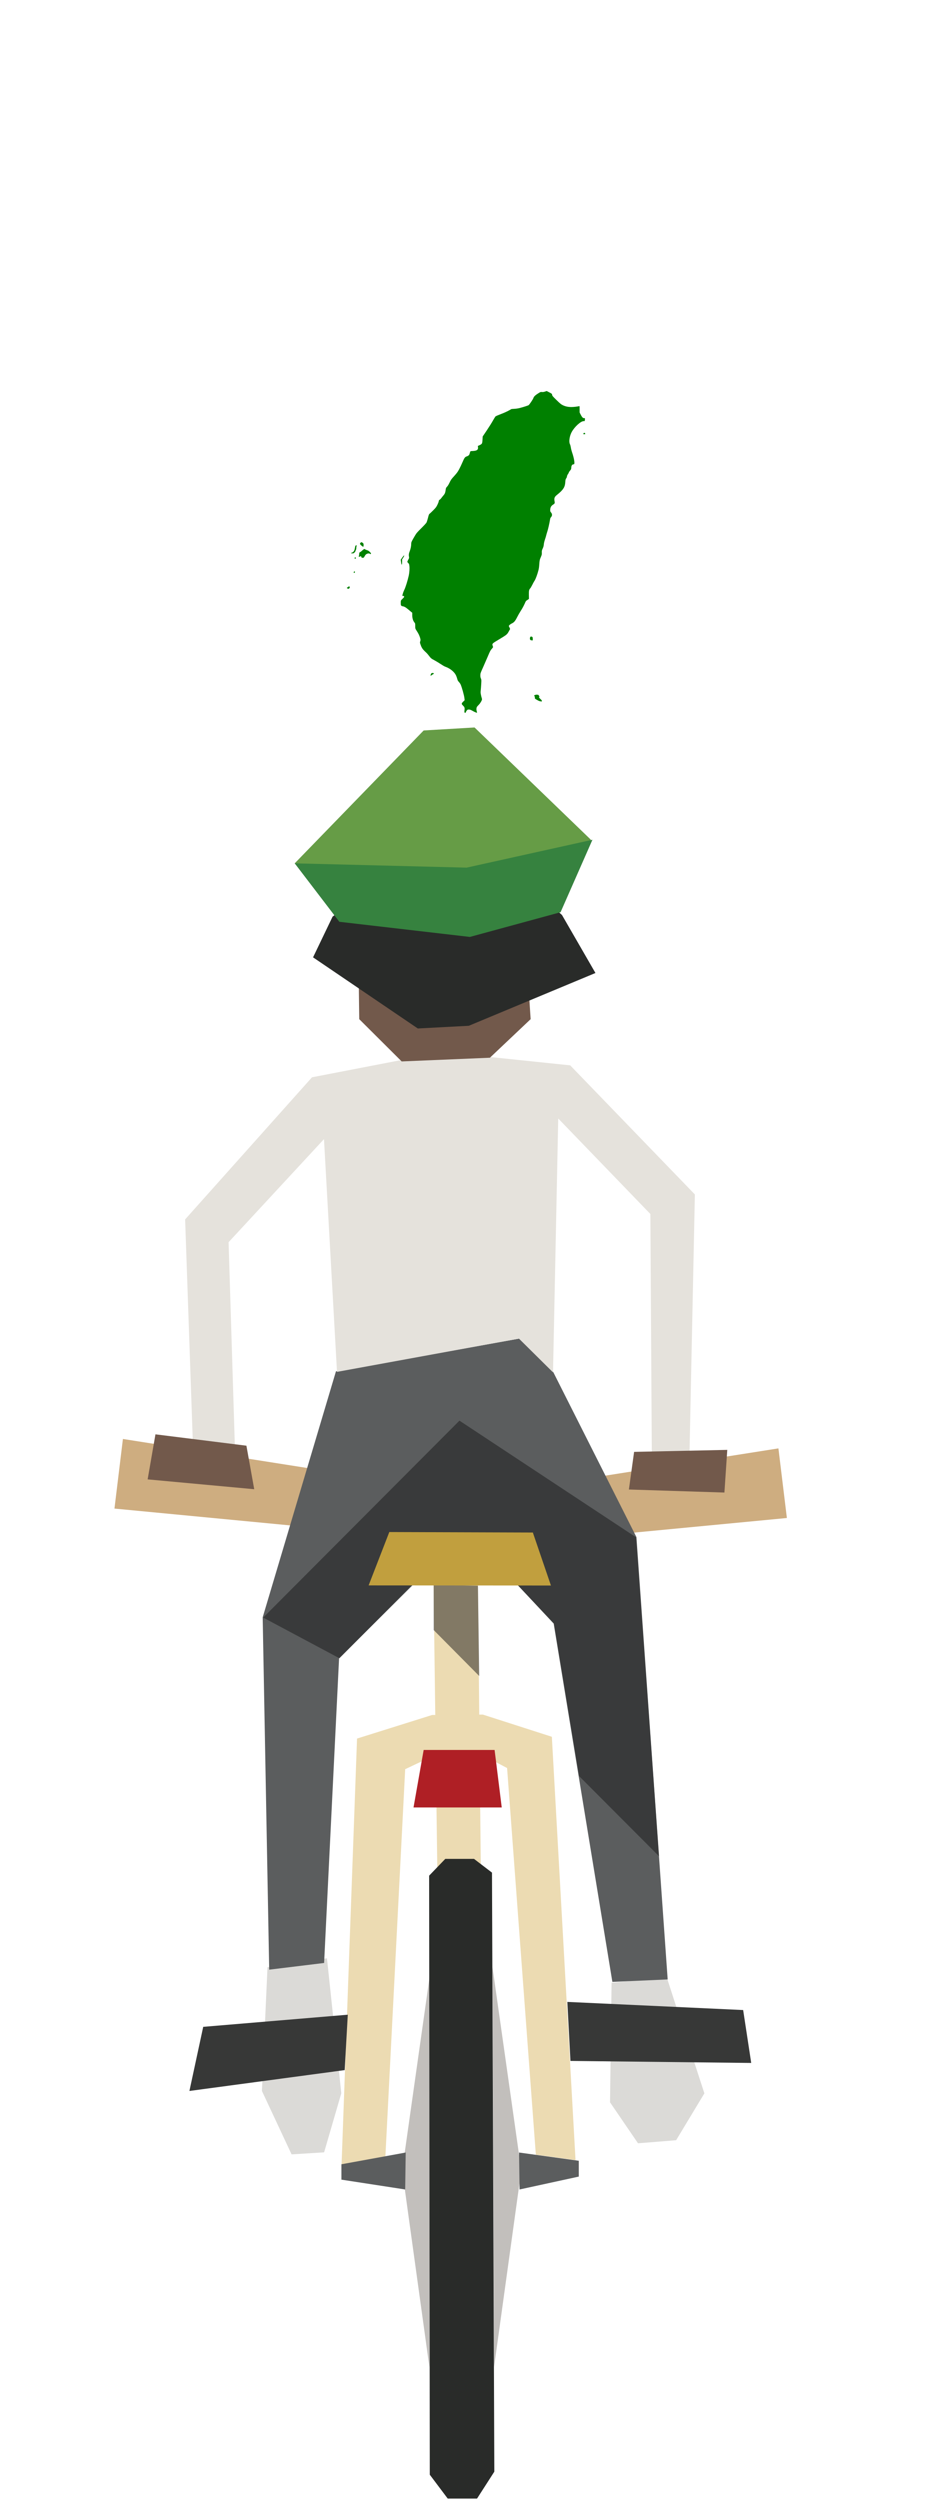 <?xml version="1.0" encoding="UTF-8" standalone="no"?>
<svg
   width="100%"
   height="100%"
   viewBox="0 0 72 192"
   version="1.1"
   xml:space="preserve"
   style="fill-rule:evenodd;clip-rule:evenodd;stroke-linejoin:round;stroke-miterlimit:1.414;"
   id="svg111"
   sodipodi:docname="biker-01-outbound.svg"
   inkscape:version="1.1 (c68e22c387, 2021-05-23)"
   xmlns:inkscape="http://www.inkscape.org/namespaces/inkscape"
   xmlns:sodipodi="http://sodipodi.sourceforge.net/DTD/sodipodi-0.dtd"
   xmlns="http://www.w3.org/2000/svg"
   xmlns:svg="http://www.w3.org/2000/svg"><defs
   id="defs115" /><sodipodi:namedview
   id="namedview113"
   pagecolor="#ffffff"
   bordercolor="#666666"
   borderopacity="1.0"
   inkscape:pageshadow="2"
   inkscape:pageopacity="0.0"
   inkscape:pagecheckerboard="0"
   showgrid="false"
   inkscape:zoom="2.7083333"
   inkscape:cx="36"
   inkscape:cy="96.184615"
   inkscape:window-width="1366"
   inkscape:window-height="705"
   inkscape:window-x="-8"
   inkscape:window-y="-8"
   inkscape:window-maximized="1"
   inkscape:current-layer="svg111" />
    <g
   id="biker-01-outbound"
   transform="matrix(0.5,0,0,0.5,-2258.95,-239.75)">
        <g
   transform="matrix(2,0,0,2,-4384.39,-863.694)"
   id="g4">
            <path
   d="M4484.76,816.084L4484.46,793.304L4487.87,793.313L4488.1,815.904L4484.76,816.084Z"
   style="fill:rgb(236,219,178);fill-rule:nonzero;"
   id="path2" />
        </g>
        <g
   transform="matrix(2,0,0,2,-4384.39,-863.694)"
   id="g8">
            <path
   d="M4471.7,822.688L4471.27,832.188L4473.55,837.061L4476.05,836.905L4477.37,832.371L4476.27,822.001L4471.7,822.688Z"
   style="fill:rgb(219,218,215);fill-rule:nonzero;"
   id="path6" />
        </g>
        <g
   transform="matrix(2,0,0,2,-4384.39,-863.694)"
   id="g12">
            <path
   d="M4502.39,823.5L4505.27,832.375L4503.1,835.974L4500.17,836.209L4498.02,833.063L4498.14,823.875"
   style="fill:rgb(219,218,215);fill-rule:nonzero;"
   id="path10" />
        </g>
        <g
   transform="matrix(2,0,0,2,-4384.39,-863.694)"
   id="g16">
            <path
   d="M4484.6,789.815L4487.66,789.853L4495.03,786.911L4494.59,784.839L4487.59,787.19L4484.56,787.228L4477.66,785.041L4477.22,787.329L4484.6,789.815Z"
   style="fill:rgb(232,205,119);fill-rule:nonzero;"
   id="path14" />
        </g>
        <g
   transform="matrix(2,0,0,2,-4384.39,-863.694)"
   id="g20">
            <path
   d="M4495.87,785.214L4496.11,789.666L4511.61,788.185L4510.96,782.838L4495.87,785.214Z"
   style="fill:rgb(206,173,128);fill-rule:nonzero;"
   id="path18" />
        </g>
        <g
   transform="matrix(2,0,0,2,-4384.39,-863.694)"
   id="g24">
            <path
   d="M4475.68,784.491L4475.44,788.946L4459.94,787.462L4460.59,782.115L4475.68,784.491Z"
   style="fill:rgb(206,173,128);fill-rule:nonzero;"
   id="path22" />
        </g>
        <g
   transform="matrix(2,0,0,2,-4384.39,-863.694)"
   id="g28">
            <path
   d="M4485,791.209L4477.2,798.966L4476.05,822.36L4471.83,822.875L4471.33,795.812L4476.96,776.922L4491.05,774.406L4493.59,776.844L4500.05,789.653L4502.45,823.625L4498.2,823.813L4493.69,796.297L4488.61,790.859L4485,791.209Z"
   style="fill:rgb(91,93,94);fill-rule:nonzero;"
   id="path26" />
        </g>
        <g
   transform="matrix(2,0,0,2,-4384.39,-863.694)"
   id="g32">
            <path
   d="M4477.04,776.962L4476.04,759.087L4468.71,767.003L4469.21,783.255L4465.99,783.171L4465.37,765.253L4475.12,754.337L4482.05,752.998L4488.14,752.71L4494.96,753.42L4504.54,763.336L4504.12,783.588L4501.23,783.11L4501.12,764.837L4494.04,757.503L4493.64,777L4491.02,774.406L4477.04,776.962Z"
   style="fill:rgb(229,226,220);fill-rule:nonzero;"
   id="path30" />
        </g>
        <g
   transform="matrix(2,0,0,2,-4384.39,-863.694)"
   id="g36">
            <path
   d="M4482.01,753.119L4488.79,752.834L4491.92,749.873L4491.14,737.947L4484.66,738.267L4478.6,738.566L4478.75,749.873L4482.01,753.119Z"
   style="fill:rgb(114,89,75);fill-rule:nonzero;"
   id="path34" />
        </g>
        <g
   transform="matrix(2,0,0,2,-4384.39,-863.694)"
   id="g42">
            <g
   opacity="0.5"
   id="g40">
                <path
   d="M4484.89,791.23L4490.75,793.157L4493.71,796.282L4495.64,808.003L4501.79,814.168L4500.02,789.667L4486.45,780.708L4471.37,795.834L4477.23,798.959L4484.89,791.23Z"
   style="fill:rgb(23,24,23);fill-rule:nonzero;"
   id="path38" />
            </g>
        </g>
        <g
   transform="matrix(2,0,0,2,-4384.39,-863.694)"
   id="g46">
            <path
   d="M4478.7,740.47L4476.7,742L4475.2,745.125L4483.25,750.588L4487.17,750.381L4496.9,746.327L4494.33,741.875L4491.3,739.128L4478.7,740.47Z"
   style="fill:rgb(41,43,41);fill-rule:nonzero;"
   id="path44" />
        </g>
        <g
   transform="matrix(2,0,0,2,-4384.39,-863.694)"
   id="g50">
            <path
   d="M4477.41,741.054L4487.21,741.731L4493.85,739.412L4496.55,736.093L4487.61,727.469L4483.7,727.699L4473.79,737.905L4477.41,741.054Z"
   style="fill:rgb(102,156,70);fill-rule:nonzero;"
   id="path48" />
        </g>
        <g
   transform="matrix(2,0,0,2,-4384.39,-863.694)"
   id="g54">
            <path
   d="M4463.09,781.759L4462.49,785.219L4470.68,785.975L4470.08,782.632L4463.09,781.759Z"
   style="fill:rgb(114,89,75);fill-rule:nonzero;"
   id="path52" />
        </g>
        <g
   transform="matrix(2,0,0,2,-4384.39,-863.694)"
   id="g58">
            <path
   d="M4499.87,783.106L4499.47,785.997L4506.81,786.23L4507.03,782.953L4499.87,783.106Z"
   style="fill:rgb(114,89,75);fill-rule:nonzero;"
   id="path56" />
        </g>
        <g
   transform="matrix(2,0,0,2,-4384.39,-863.694)"
   id="g62">
            <path
   d="M4496.67,736.093L4494.22,741.659L4487.25,743.557L4477.22,742.394L4473.79,737.905L4487,738.235L4496.67,736.093Z"
   style="fill:rgb(54,130,63);fill-rule:nonzero;"
   id="path60" />
        </g>
        <g
   transform="matrix(2,0,0,2,-4384.39,-863.694)"
   id="g66">
            <path
   d="M4484.26,822.692L4482.05,838.289L4484.14,853.395L4484.26,822.692Z"
   style="fill:rgb(194,191,188);fill-rule:nonzero;"
   id="path64" />
        </g>
        <g
   transform="matrix(2,0,0,2,-4384.39,-863.694)"
   id="g70">
            <path
   d="M4488.99,822.692L4491.2,838.289L4489.11,853.395L4488.99,822.692Z"
   style="fill:rgb(194,191,188);fill-rule:nonzero;"
   id="path68" />
        </g>
        <g
   transform="matrix(2,0,0,2,-4384.39,-863.694)"
   id="g74">
            <path
   d="M4485.36,814.367L4484.12,815.655L4484.17,861.664L4485.55,863.5L4487.8,863.5L4489.13,861.43L4488.95,815.421L4487.57,814.367L4485.36,814.367Z"
   style="fill:rgb(41,43,41);fill-rule:nonzero;"
   id="path72" />
        </g>
        <g
   transform="matrix(2,0,0,2,-4384.39,-863.694)"
   id="g78">
            <path
   d="M4492.32,837.086L4495.37,837.501L4493.55,804.988L4488.25,803.284L4484.35,803.314L4478.58,805.125L4477.39,837.875L4480.76,837.203L4482.28,807.477L4484.45,806.451L4488.39,806.481L4490.11,807.389L4492.32,837.086Z"
   style="fill:rgb(236,219,178);fill-rule:nonzero;"
   id="path76" />
        </g>
        <g
   transform="matrix(2,0,0,2,-4384.39,-863.694)"
   id="g82">
            <path
   d="M4491.03,836.919L4495.62,837.552L4495.62,838.767L4491.07,839.757L4491.03,836.919Z"
   style="fill:rgb(91,93,94);fill-rule:nonzero;"
   id="path80" />
        </g>
        <g
   transform="matrix(2,0,0,2,-4384.39,-863.694)"
   id="g86">
            <path
   d="M4482.32,836.919L4477.38,837.821L4477.38,839.003L4482.28,839.757L4482.32,836.919Z"
   style="fill:rgb(91,93,94);fill-rule:nonzero;"
   id="path84" />
        </g>
        <g
   transform="matrix(2,0,0,2,-4384.39,-863.694)"
   id="g90">
            <path
   d="M4477.63,830.589L4465.7,832.191L4466.76,827.266L4477.87,826.334L4477.63,830.589Z"
   style="fill:rgb(55,56,55);fill-rule:nonzero;"
   id="path88" />
        </g>
        <g
   transform="matrix(2,0,0,2,-4384.39,-863.694)"
   id="g94">
            <path
   d="M4494.98,829.884L4508.87,830.04L4508.25,825.976L4494.74,825.351L4494.98,829.884Z"
   style="fill:rgb(55,56,55);fill-rule:nonzero;"
   id="path92" />
        </g>
        <g
   transform="matrix(2,0,0,2,-4384.39,-863.694)"
   id="g100">
            <g
   opacity="0.5"
   id="g98">
                <path
   d="M4487.97,800.322L4484.47,796.791L4484.47,793.322L4487.87,793.385L4487.97,800.322Z"
   style="fill:rgb(23,24,23);fill-rule:nonzero;"
   id="path96" />
            </g>
        </g>
        <g
   transform="matrix(2,0,0,2,-4384.39,-863.694)"
   id="g104">
            <path
   d="M4479.47,793.362L4493.48,793.371L4492.09,789.302L4481.06,789.263L4479.47,793.362Z"
   style="fill:rgb(193,159,62);fill-rule:nonzero;"
   id="path102" />
        </g>
        <g
   transform="matrix(2,0,0,2,-4384.39,-863.694)"
   id="g108">
            <path
   d="M4483.7,806.001L4482.92,810.417L4489.7,810.417L4489.15,806.001L4483.7,806.001Z"
   style="fill:rgb(175,31,37);fill-rule:nonzero;"
   id="path106" />
        </g>
    </g>
<g
   transform="matrix(0.002,0,0,-0.002,26.658,55.622)"
   fill="#000000"
   stroke="none"
   id="g26"
   style="fill:#008000"><path
     d="m 7610,12773 c -48,-16 -79,-20 -117,-16 -49,5 -57,3 -127,-41 -126,-78 -185,-134 -201,-189 -13,-45 -147,-245 -184,-275 -16,-13 -175,-65 -331,-107 -58,-16 -140,-29 -211,-33 l -115,-8 -110,-61 c -60,-34 -193,-93 -294,-132 -101,-39 -193,-77 -204,-85 -12,-7 -57,-78 -101,-157 -43,-79 -151,-251 -239,-382 l -160,-238 -7,-123 c -8,-149 -16,-164 -110,-209 l -69,-32 6,-46 c 13,-99 -39,-138 -193,-147 l -92,-5 -16,-33 c -8,-18 -18,-47 -21,-66 -9,-47 -47,-83 -110,-103 -69,-22 -91,-53 -169,-235 -31,-74 -87,-191 -123,-259 -57,-105 -86,-144 -190,-260 -112,-123 -129,-147 -178,-251 -35,-74 -70,-131 -98,-160 -41,-43 -43,-49 -54,-132 -12,-99 -35,-150 -96,-217 -23,-25 -54,-65 -70,-88 -16,-23 -43,-51 -61,-61 -26,-16 -33,-28 -38,-63 -3,-24 -27,-86 -53,-138 -41,-83 -61,-109 -158,-207 -61,-61 -124,-121 -139,-132 -25,-18 -33,-39 -62,-156 -19,-74 -44,-154 -55,-178 -14,-26 -92,-112 -204,-223 -172,-171 -185,-187 -257,-310 -115,-195 -129,-227 -129,-285 0,-88 -21,-192 -57,-285 -37,-92 -43,-143 -28,-222 7,-37 3,-49 -29,-106 -20,-36 -36,-72 -36,-80 0,-9 16,-31 35,-49 32,-30 36,-40 45,-114 12,-93 0,-261 -25,-370 -49,-214 -124,-452 -175,-554 -32,-64 -70,-181 -70,-217 0,-6 15,-10 33,-9 27,1 33,-3 35,-23 3,-18 -11,-37 -62,-85 -71,-66 -70,-65 -67,-209 1,-45 30,-77 68,-77 16,0 51,-11 78,-24 44,-20 83,-49 252,-192 l 43,-35 v -95 c 0,-112 29,-209 81,-274 32,-39 33,-43 33,-139 1,-94 2,-100 35,-152 83,-130 102,-166 131,-241 40,-106 45,-143 26,-197 -14,-41 -13,-48 6,-105 50,-149 79,-192 222,-325 26,-23 73,-77 105,-120 79,-103 91,-112 219,-180 61,-33 166,-96 233,-141 67,-45 144,-90 173,-100 183,-63 348,-194 415,-332 17,-35 39,-96 49,-136 15,-59 27,-81 60,-115 22,-23 52,-64 66,-92 47,-95 142,-434 152,-548 l 7,-67 -57,-55 c -69,-68 -71,-86 -11,-145 65,-64 75,-90 63,-179 -10,-87 -7,-101 25,-101 19,0 26,7 30,29 4,17 19,44 35,62 26,29 35,33 80,32 43,-1 68,-10 149,-56 87,-49 163,-79 163,-63 0,3 -7,31 -15,63 -17,63 -12,123 12,161 8,13 40,49 71,80 57,57 122,169 122,210 0,11 -5,33 -11,49 -6,15 -19,68 -29,117 -16,74 -17,103 -9,173 5,46 14,158 19,248 9,158 8,166 -13,212 -16,36 -21,66 -21,118 1,77 4,88 109,320 37,83 114,259 171,392 93,220 107,248 158,305 38,42 54,67 50,78 -4,8 -12,32 -17,52 -21,72 -13,79 235,227 302,181 321,196 379,301 27,47 51,91 55,99 4,8 -4,34 -19,62 -15,26 -27,52 -27,57 0,23 54,72 105,96 92,42 139,95 209,235 34,69 99,183 144,253 72,110 125,212 185,350 12,26 32,46 74,71 47,27 58,38 56,58 -1,13 -2,83 -3,155 -2,142 9,186 55,234 13,14 47,73 76,130 28,58 67,130 88,160 39,57 103,227 146,390 18,64 29,140 35,235 10,154 15,178 66,297 31,72 34,89 32,157 -3,69 0,83 33,156 28,60 38,99 43,155 3,48 20,118 44,191 22,64 45,140 51,170 7,30 25,93 41,140 30,91 80,312 101,441 9,62 17,84 40,108 51,53 51,125 -1,184 -25,28 -30,43 -30,83 0,107 34,170 123,223 47,28 58,53 46,111 -24,128 -7,177 92,256 237,189 306,295 318,484 6,93 10,112 34,148 15,22 27,46 27,53 0,31 23,90 44,115 13,15 26,40 30,56 3,15 21,44 40,65 46,52 56,74 56,127 0,74 36,125 88,125 11,0 23,7 26,16 20,52 -14,240 -78,426 -25,73 -49,167 -54,209 -6,44 -19,93 -33,120 -48,90 -19,304 61,458 109,209 363,440 473,429 31,-3 32,-2 39,42 9,65 3,80 -31,74 -38,-8 -79,35 -131,137 l -40,81 v 125 c 0,111 -2,124 -16,119 -41,-16 -208,-36 -297,-36 -128,0 -234,22 -332,70 -69,34 -101,60 -242,197 -147,144 -163,162 -169,201 -7,42 -8,43 -108,95 l -101,52 z"
     id="path2-5"
     style="fill:#008000" /><path
     d="m 9089,11169 c -14,-27 4,-42 41,-33 33,7 34,9 20,33 -14,27 -46,27 -61,0 z"
     id="path4"
     style="fill:#008000" /><path
     d="m 521,6966 c -18,-19 -21,-30 -15,-49 10,-29 110,-111 124,-102 6,3 10,32 10,64 0,55 -2,60 -34,85 -43,32 -56,33 -85,2 z"
     id="path6-0"
     style="fill:#008000" /><path
     d="m 333,6858 c -11,-14 -19,-43 -35,-133 -13,-71 -52,-119 -110,-137 -49,-15 -39,-28 22,-28 43,0 53,4 85,37 19,20 35,46 35,57 0,12 7,30 15,40 9,12 15,42 15,76 0,31 5,61 11,67 13,13 4,33 -15,33 -8,0 -18,-6 -23,-12 z"
     id="path8"
     style="fill:#008000" /><path
     d="m 640,6713 c -14,-9 -46,-36 -72,-60 -26,-24 -52,-43 -57,-43 -25,0 -41,-33 -41,-84 0,-28 -5,-57 -12,-64 -8,-8 -8,-15 2,-27 12,-14 15,-14 31,1 27,24 63,15 67,-18 3,-26 7,-28 46,-28 41,0 42,1 80,66 30,52 46,70 79,85 52,23 95,24 119,2 17,-16 20,-16 35,0 16,16 14,20 -36,71 -42,42 -64,56 -110,69 -32,9 -64,23 -71,32 -16,19 -30,19 -60,-2 z"
     id="path10-0"
     style="fill:#008000" /><path
     d="m 2125,6399 -57,-82 11,-84 c 6,-46 13,-88 16,-93 17,-28 25,0 25,91 v 100 l 40,59 c 39,57 50,90 31,90 -5,0 -35,-37 -66,-81 z"
     id="path12"
     style="fill:#008000" /><path
     d="m 300,6394 c -11,-12 -10,-18 4,-32 16,-16 18,-16 31,2 11,14 12,23 4,33 -15,17 -24,16 -39,-3 z"
     id="path14-8"
     style="fill:#008000" /><path
     d="m 272,5858 c -19,-19 -15,-48 7,-48 20,0 37,32 26,50 -8,13 -18,13 -33,-2 z"
     id="path16"
     style="fill:#008000" /><path
     d="m 48,5275 c -15,-13 -33,-25 -40,-28 -23,-8 6,-42 40,-45 22,-2 34,3 46,20 37,52 1,93 -46,53 z"
     id="path18-1"
     style="fill:#008000" /><path
     d="m 7046,3349 c -22,-32 -21,-92 2,-112 10,-10 35,-17 55,-17 h 37 v 59 c 0,62 -8,75 -51,86 -21,5 -30,2 -43,-16 z"
     id="path20"
     style="fill:#008000" /><path
     d="m 3248,1956 c -10,-7 -18,-22 -18,-34 0,-11 -7,-23 -16,-26 -8,-3 -12,-10 -9,-16 9,-15 41,-12 55,5 7,9 28,23 47,32 44,21 41,47 -7,50 -19,2 -43,-3 -52,-11 z"
     id="path22-5"
     style="fill:#008000" /><path
     d="m 7233,1124 c -46,-17 -51,-25 -28,-44 9,-8 15,-29 15,-56 0,-43 0,-43 69,-83 81,-47 101,-56 159,-65 40,-6 42,-5 42,18 0,16 -17,40 -55,74 -56,52 -64,69 -42,91 10,10 9,14 -5,22 -10,6 -18,16 -18,24 0,18 -7,22 -55,28 -24,4 -57,0 -82,-9 z"
     id="path24"
     style="fill:#008000" /></g></svg>
